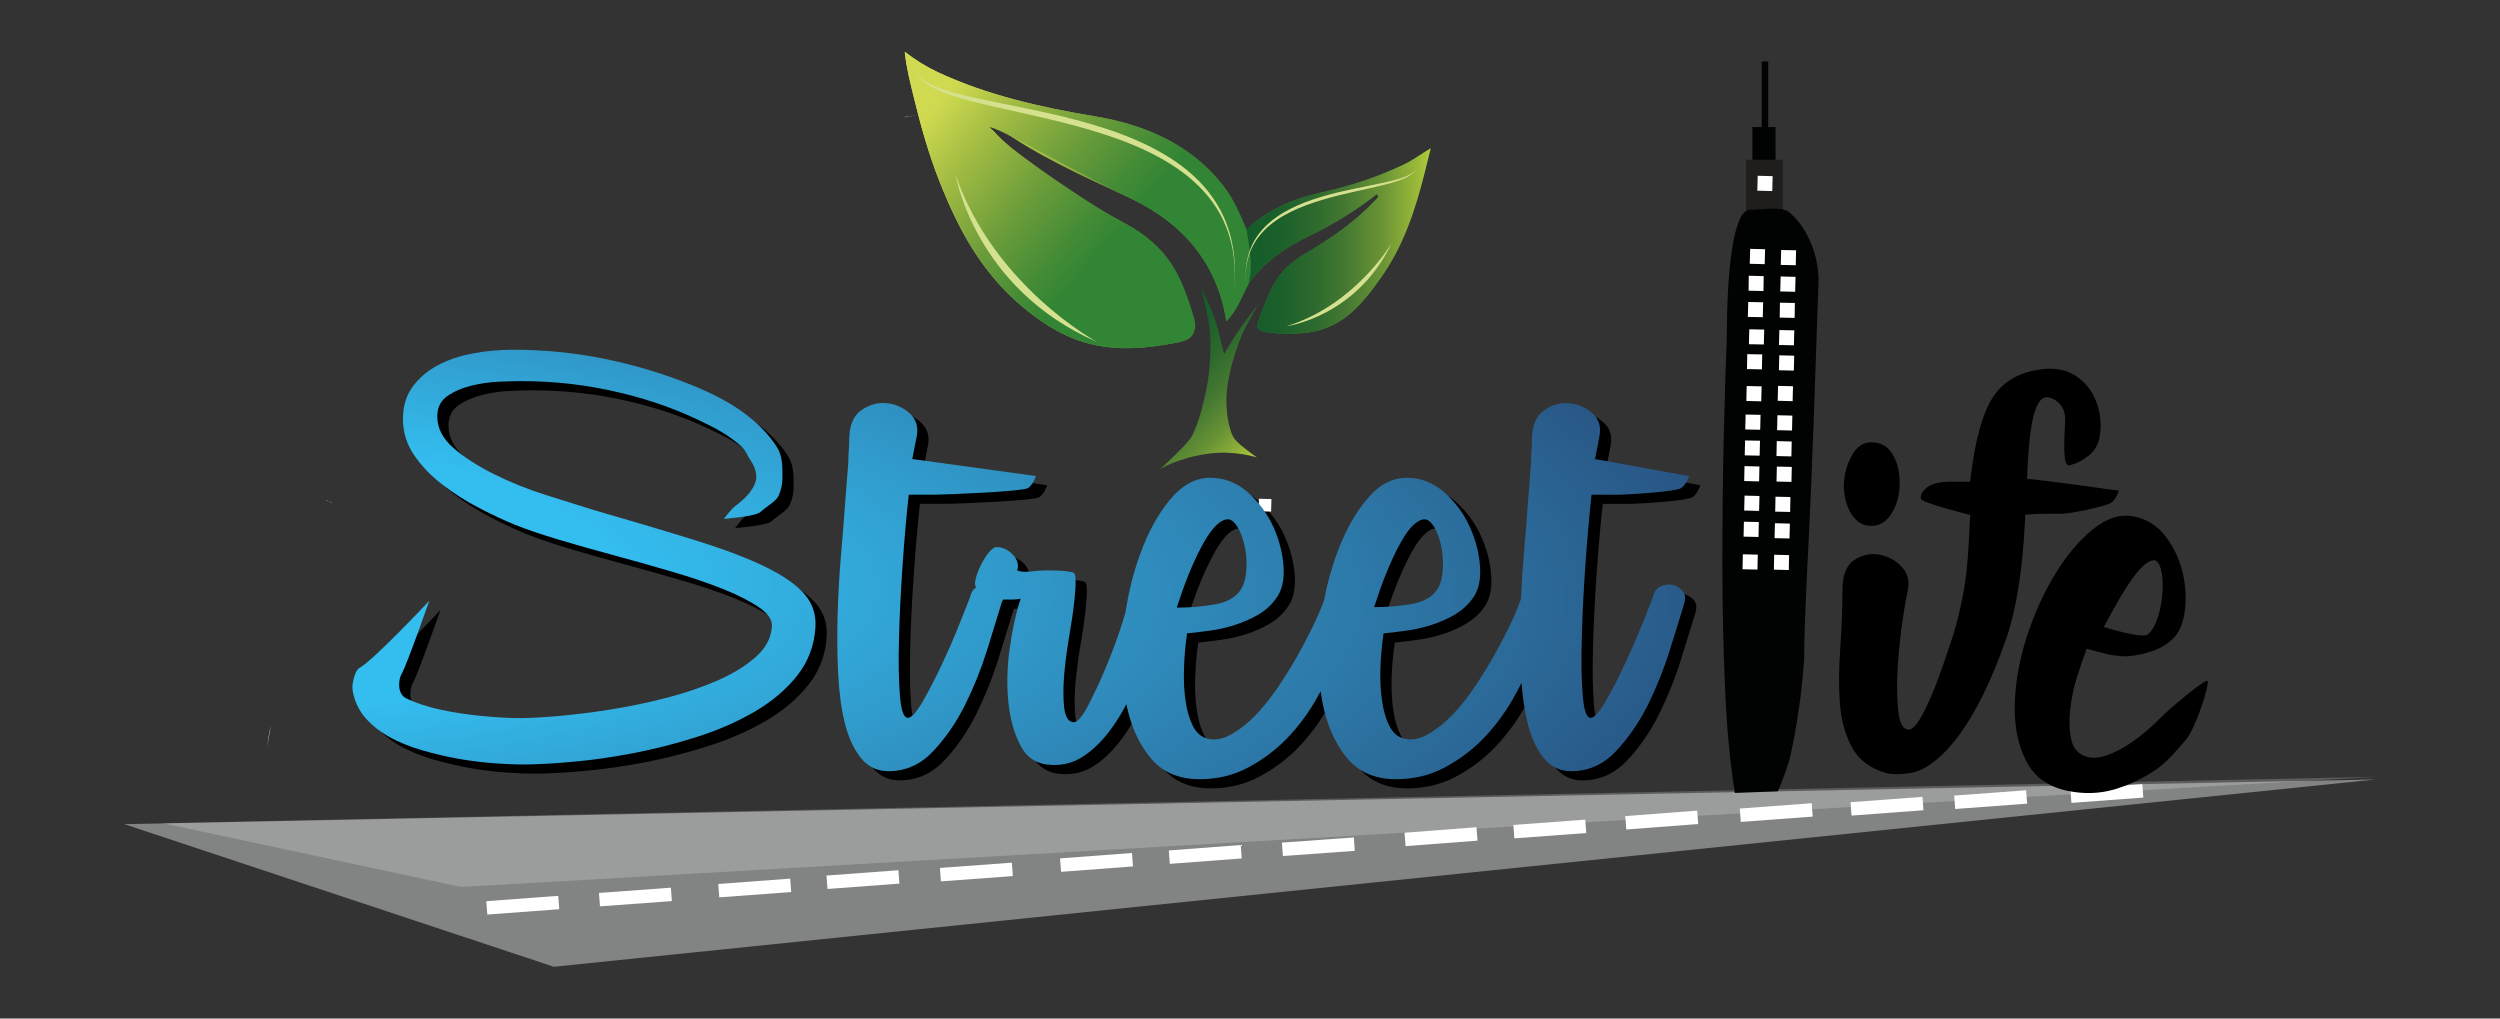 <?xml version="1.0" encoding="utf-8"?>
<!-- Generator: Adobe Illustrator 16.0.0, SVG Export Plug-In . SVG Version: 6.00 Build 0)  -->
<!DOCTYPE svg PUBLIC "-//W3C//DTD SVG 1.1//EN" "http://www.w3.org/Graphics/SVG/1.1/DTD/svg11.dtd">
<svg version="1.1" id="Livello_1" xmlns="http://www.w3.org/2000/svg" xmlns:xlink="http://www.w3.org/1999/xlink" x="0px" y="0px"
	 width="243px" height="99px" viewBox="0 0 243 99" enable-background="new 0 0 243 99" xml:space="preserve">
<rect x="0" y="0" width="243" height="99" fill="#333333" stroke="none"/>
<g>
	<polygon fill="#828383" points="230.92,75.761 12.08,80.106 53.833,93.97 	"/>
	
		<rect x="50.178" y="84.461" transform="matrix(-0.074 -0.997 0.997 -0.074 -33.129 145.173)" fill="#FFFFFF" width="1.305" height="7.012"/>
	
		<rect x="61.124" y="83.646" transform="matrix(-0.073 -0.997 0.997 -0.073 -20.616 155.144)" fill="#FFFFFF" width="1.307" height="7.01"/>
	
		<rect x="72.724" y="82.783" transform="matrix(-0.074 -0.997 0.997 -0.074 -7.241 165.855)" fill="#FFFFFF" width="1.305" height="7.012"/>
	<polygon fill="#FFFFFF" fill-opacity="0.2" points="230.92,75.503 15.835,80.017 44.816,86.216 	"/>
	<g>
		<path d="M75.579,56.036c-1.712-0.844-3.952-1.701-6.72-2.567c-2.766-0.868-6.106-1.861-10.022-2.993
			c-1.356-0.42-2.917-0.905-4.688-1.467c-1.767-0.564-3.433-1.232-4.997-2.008c-1.56-0.772-2.88-1.615-3.953-2.534
			c-1.073-0.925-1.608-1.954-1.608-3.087c0-0.86,0.319-1.521,0.959-1.973c0.64-0.453,1.414-0.793,2.315-1.018
			c0.903-0.229,1.816-0.355,2.736-0.395c0.924-0.037,1.667-0.056,2.231-0.056c3.162,0,6.308,0.362,9.432,1.104
			c3.126,0.727,6.043,1.793,8.753,3.187c0.415,0.19,0.895,0.449,1.44,0.79c0.545,0.342,1.083,0.738,1.607,1.188
			c0.528,0.453,0.642,0.943,0.998,1.469c0.359,0.526,0.537,1.07,0.537,1.637c0,0.377-0.273,1.469-2.003,2.733
			c-0.461,0.337-1.141,1.281-1.141,1.281s3.083-0.22,3.555-0.673c0.468-0.451,1.52-1.029,1.764-1.591
			c0.246-0.563,0.367-1.127,0.367-1.694c0-1.13,0.03-2.16-0.573-3.08c-0.602-0.922-1.354-1.77-2.257-2.538
			c-0.904-0.774-1.902-1.446-2.995-2.036c-1.091-0.582-2.126-1.066-3.105-1.437c-2.71-1.097-5.504-1.932-8.385-2.513
			c-2.879-0.589-5.844-0.879-8.894-0.879c-1.354,0-2.671,0.124-3.954,0.374c-1.28,0.239-2.42,0.638-3.416,1.181
			c-0.997,0.543-1.797,1.245-2.401,2.094c-0.602,0.846-0.903,1.865-0.903,3.076c0,1.281,0.357,2.443,1.073,3.5
			c0.714,1.055,1.617,2,2.711,2.849c1.091,0.849,2.267,1.603,3.529,2.26c1.262,0.658,2.438,1.214,3.53,1.663
			c1.129,0.453,2.54,0.936,4.234,1.443c1.696,0.51,3.483,1.019,5.365,1.524c1.884,0.509,3.754,1.031,5.619,1.582
			c1.863,0.542,3.529,1.112,4.997,1.692c1.469,0.581,2.653,1.188,3.559,1.807c0.904,0.619,1.319,1.258,1.242,1.887
			c-0.074,1.103-0.602,2.08-1.581,2.946c-0.979,0.864-2.22,1.627-3.726,2.286c-1.506,0.654-3.182,1.222-5.025,1.697
			c-1.845,0.471-3.66,0.842-5.45,1.125c-1.788,0.288-3.455,0.482-4.999,0.619c-1.543,0.137-2.785,0.201-3.727,0.201
			c-0.979,0-2.184-0.064-3.614-0.201c-1.431-0.137-2.795-0.331-4.093-0.619c-1.299-0.283-2.407-0.648-3.332-1.107
			c-0.921-0.447-0.747-1.859-0.438-2.379c0.497-0.844,2.683-7.096,2.683-7.096s-5.435,5.813-6.832,6.561
			c-0.359,0.195-0.652,1.375-0.638,1.872c0.02,0.72,0.425,1.897,1.048,2.688c0.621,0.789,1.42,1.459,2.398,2.029
			c0.979,0.564,2.091,1.02,3.333,1.381c1.241,0.358,2.466,0.646,3.67,0.852c1.205,0.199,2.342,0.342,3.417,0.415
			c1.074,0.076,1.947,0.114,2.625,0.114c1.319,0,2.927-0.082,4.831-0.255c1.9-0.16,3.886-0.444,5.956-0.839
			c2.072-0.398,4.142-0.924,6.212-1.59c2.07-0.654,3.943-1.479,5.619-2.457c1.675-0.979,3.049-2.14,4.122-3.492
			c1.074-1.359,1.668-2.919,1.78-4.688c0.075-1.24-0.272-2.314-1.046-3.221C78.535,57.761,77.294,56.887,75.579,56.036z"/>
		<path d="M155.185,55.847c0.173-2.5,0.38-4.789,0.602-6.868h2.597c0.916,0,5.578-0.298,6.108-0.641
			c0.521-0.345,0.779-1.167,0.779-1.167l-9.142-1.654l0.429-2.24c0.172-0.921-0.057-1.666-0.731-2.244
			c-0.654-0.575-1.417-0.89-2.295-0.953c-0.858-0.062-1.667,0.19-2.405,0.73c-0.757,0.551-1.136,1.512-1.136,2.896
			c0,0.294-0.008,0.617-0.044,0.998c-0.016,0.373-0.043,0.767-0.043,1.168l-0.256,3.282c-0.122,1.67-0.258,3.497-0.431,5.485
			c-0.128,1.5-0.228,2.99-0.292,4.474c-0.132,0.412-0.376,1.021-0.736,1.837c-0.415,0.896-0.896,1.875-1.48,2.939
			c-0.568,1.065-1.237,2.178-1.978,3.328c-0.755,1.15-1.529,2.162-2.336,3.025c-0.812,0.859-1.646,1.537-2.511,2.025
			c-0.86,0.494-1.667,0.621-2.414,0.396c-0.577-0.177-1.023-0.582-1.341-1.22c-0.319-0.636-0.552-1.408-0.686-2.329
			c-0.149-0.92-0.207-1.953-0.185-3.109c0.036-1.149,0.138-2.333,0.312-3.547c0.626-0.056,1.366-0.143,2.199-0.264
			c0.834-0.104,1.656-0.299,2.464-0.557c0.803-0.258,1.559-0.594,2.247-0.992c0.687-0.407,1.27-0.926,1.729-1.561
			c0.575-0.741,0.824-1.779,0.737-3.108c-0.086-1.325-0.421-2.618-1.005-3.892c-0.567-1.263-1.387-2.371-2.452-3.326
			c-1.069-0.943-2.29-1.424-3.676-1.424c-1.444,0-2.751,0.719-3.926,2.164c-1.189,1.437-2.169,3.254-2.942,5.441
			c-0.491,1.371-0.877,2.81-1.159,4.306c-0.138,0.409-0.373,0.97-0.695,1.702c-0.407,0.896-0.896,1.875-1.472,2.939
			c-0.576,1.065-1.238,2.178-1.995,3.328c-0.749,1.15-1.521,2.162-2.33,3.025c-0.807,0.859-1.642,1.537-2.51,2.025
			c-0.859,0.494-1.667,0.621-2.415,0.396c-0.577-0.177-1.023-0.582-1.342-1.22c-0.317-0.636-0.55-1.408-0.687-2.329
			c-0.147-0.92-0.208-1.953-0.172-3.109c0.025-1.149,0.129-2.333,0.301-3.547c0.636-0.056,1.366-0.143,2.2-0.264
			c0.834-0.104,1.659-0.299,2.468-0.557c0.808-0.258,1.556-0.594,2.243-0.992c0.696-0.407,1.273-0.926,1.728-1.561
			c0.576-0.741,0.827-1.779,0.74-3.108c-0.086-1.325-0.422-2.618-1-3.892c-0.576-1.263-1.401-2.371-2.458-3.326
			c-1.074-0.943-2.294-1.424-3.678-1.424c-1.435,0-2.751,0.719-3.928,2.164c-1.189,1.437-2.167,3.254-2.939,5.441
			c-0.614,1.719-1.062,3.539-1.351,5.452c-0.138,0.488-0.311,1.044-0.52,1.674c-0.457,1.357-0.964,2.697-1.529,4.028
			c-0.566,1.325-1.124,2.486-1.656,3.5c-0.542,0.998-0.98,1.506-1.317,1.506c-0.506,0-0.819-0.464-0.939-1.373
			c-0.109-0.93-0.109-2.039,0-3.33c0.12-1.306,0.303-2.67,0.559-4.115c0.253-1.43,0.831-5.411,0.38-5.695
			c-0.458-0.287-3.1-0.289-3.863-0.174c-0.765,0.111-1.314,0.086-1.658-0.09c0.452-1.088-1.008-2.357-2.058-2.234
			c-0.88,0.104-2.44,3.36-1.932,3.878l-0.013,0.036c-0.281,0.191-0.474,0.49-0.563,0.908c-0.171,0.464-0.521,1.35-1.04,2.64
			c-0.516,1.3-1.093,2.63-1.729,3.972c-0.635,1.356-1.255,2.552-1.856,3.592c-0.606,1.044-1.082,1.555-1.428,1.555
			c-0.404,0-0.661-0.727-0.776-2.208c-0.118-1.462-0.143-3.3-0.084-5.521c0.052-2.217,0.171-4.588,0.346-7.096
			c0.171-2.5,0.368-4.789,0.601-6.868h2.597c0.918,0,8.476-0.298,8.991-0.641c0.517-0.345,0.779-1.167,0.779-1.167l-12.021-1.654
			l0.435-2.24c0.174-0.921-0.076-1.666-0.738-2.244c-0.661-0.575-1.426-0.89-2.285-0.953c-0.869-0.062-1.676,0.19-2.424,0.73
			c-0.748,0.551-1.121,1.512-1.121,2.896c0,0.294-0.014,0.617-0.044,0.998c-0.03,0.373-0.044,0.767-0.044,1.168l-0.26,3.282
			c-0.113,1.67-0.26,3.497-0.432,5.485c-0.171,1.99-0.287,3.965-0.343,5.922c-0.061,1.963-0.044,3.854,0.043,5.709
			c0.085,1.842,0.3,3.466,0.645,4.874c0.347,1.409,0.867,2.554,1.555,3.414c0.694,0.864,1.586,1.302,2.681,1.302
			c1.668,0,3.113-0.632,4.322-1.904c1.207-1.275,2.246-2.77,3.109-4.488c0.865-1.734,1.587-3.523,2.164-5.361
			c0.575-1.841,1.034-3.34,1.383-4.496c0.02-0.06,0.036-0.119,0.05-0.176c0.041-0.09,0.084-0.178,0.135-0.261
			c0.279,0,0.564,0,0.844,0c0.288,0,0.566-0.019,0.854-0.087c-0.458,1.391-0.811,3.006-1.064,4.846
			c-0.253,1.839-0.296,3.584-0.127,5.229c0.17,1.641,0.565,3.049,1.191,4.236c0.615,1.177,1.613,1.797,2.971,1.85
			c1.184,0.068,2.265-0.235,3.229-0.906c0.957-0.652,1.831-1.535,2.626-2.639c0.536-0.73,1.016-1.52,1.451-2.354
			c0.418,2.049,1.167,3.753,2.271,5.123c1.151,1.443,2.758,2.166,4.84,2.166c1.729,0,3.291-0.378,4.708-1.129
			c1.412-0.744,2.658-1.684,3.759-2.799c1.09-1.135,2.027-2.373,2.81-3.729c0.172-0.296,0.336-0.594,0.497-0.89
			c0.043,0.314,0.092,0.627,0.148,0.937c0.403,2.196,1.177,4.001,2.328,5.444s2.768,2.166,4.841,2.166
			c1.731,0,3.3-0.378,4.716-1.129c1.412-0.744,2.657-1.684,3.759-2.799c1.085-1.135,2.02-2.373,2.812-3.729
			c0.33-0.571,0.635-1.14,0.922-1.704c0.109,1.434,0.301,2.724,0.582,3.868c0.342,1.409,0.858,2.554,1.565,3.414
			c0.688,0.864,1.582,1.302,2.669,1.302c1.682,0,3.108-0.632,4.329-1.904c1.202-1.275,2.24-2.77,3.111-4.488
			c0.859-1.734,1.582-3.523,2.149-5.361c0.583-1.841,1.048-3.34,1.39-4.496c0.175-0.523,0.129-0.934-0.127-1.256
			c-0.257-0.31-0.585-0.516-0.952-0.603c-0.373-0.087-0.758-0.044-1.171,0.13c-0.395,0.171-0.652,0.515-0.775,1.031
			c-0.171,0.464-0.515,1.35-1.031,2.64c-0.533,1.3-1.102,2.63-1.736,3.972c-0.638,1.356-1.245,2.552-1.861,3.592
			c-0.608,1.044-1.081,1.555-1.424,1.555c-0.394,0-0.66-0.727-0.772-2.208c-0.122-1.462-0.157-3.3-0.086-5.521
			C154.893,60.726,155.014,58.354,155.185,55.847z M117.817,54.136c0.84-1.607,1.616-2.516,2.348-2.727
			c0.418-0.144,0.806,0.071,1.161,0.637c0.375,0.574,0.624,1.287,0.795,2.145c0.155,0.854,0.169,1.692,0.08,2.504
			c-0.112,0.826-0.377,1.448-0.795,1.876c-0.51,0.571-1.353,0.945-2.502,1.116c-1.132,0.182-2.282,0.266-3.432,0.266
			C116.201,57.679,116.977,55.733,117.817,54.136z M136.974,54.121c0.817-1.6,1.594-2.503,2.32-2.712
			c0.399-0.144,0.789,0.071,1.149,0.633c0.364,0.574,0.612,1.279,0.767,2.131c0.154,0.85,0.187,1.686,0.078,2.492
			c-0.092,0.82-0.358,1.442-0.768,1.866c-0.513,0.569-1.336,0.94-2.468,1.112c-1.134,0.182-2.261,0.266-3.396,0.266
			C135.376,57.649,136.143,55.712,136.974,54.121z"/>
	</g>
	<rect x="170.333" y="12.351" fill="#010202" width="2.249" height="3.459"/>
	<rect x="171.243" y="5.975" fill="#010202" width="0.627" height="6.593"/>
	<rect x="169.713" y="15.525" fill="#1F1E1C" width="3.58" height="5.075"/>
	<g>
		<path fill="#010202" d="M168.631,77.074c-0.459-2.816-0.786-6.216-0.957-10.175c-0.173-3.973-0.259-8.031-0.259-12.18
			c0-4.154,0.042-8.178,0.127-12.059c0.088-3.883,0.196-7.154,0.304-9.813c0-1.69,0.042-3.272,0.128-4.767
			c0.087-1.496,0.218-2.816,0.395-3.958c0.176-1.132,0.406-2.049,0.699-2.722c0.278-0.686,0.653-1.022,1.116-1.022
			c0.925,0,3.004-0.337,3.668,0.212c0.663,0.535,1.228,1.22,1.686,2.031c0.454,0.812,0.789,1.688,0.996,2.605
			c0.197,0.924,0.264,1.744,0.215,2.441c-0.171,5.221-0.338,9.795-0.474,13.732c-0.153,3.939-0.293,7.373-0.434,10.306
			c-0.153,2.935-0.259,5.421-0.348,7.456c-0.087,2.029-0.13,3.708-0.13,5.013c-0.061,0.802-0.148,1.736-0.263,2.766
			c-0.106,1.028-0.262,2.09-0.435,3.182c-0.171,1.079-0.371,2.15-0.6,3.207c-0.224,1.062-0.906,2.768-1.25,3.585"/>
	</g>
	
		<rect x="170.031" y="24.24" transform="matrix(1 0.026 -0.026 1 0.714 -4.473)" fill="#FFFFFF" width="1.451" height="1.452"/>
	
		<rect x="170.767" y="17.14" transform="matrix(1 0.026 -0.026 1 0.528 -4.496)" fill="#FFFFFF" width="1.451" height="1.451"/>
	<polygon fill="#FFFFFF" points="174.548,25.78 173.091,25.75 173.129,24.302 174.578,24.328 	"/>
	<polygon fill="#FFFFFF" points="171.409,28.289 169.961,28.255 169.982,26.801 171.432,26.84 	"/>
	<polygon fill="#FFFFFF" points="174.488,28.358 173.04,28.331 173.079,26.872 174.527,26.909 	"/>
	<polygon fill="#FFFFFF" points="171.342,30.831 169.891,30.804 169.929,29.354 171.377,29.381 	"/>
	<polygon fill="#FFFFFF" points="174.438,30.899 172.986,30.87 173.011,29.421 174.462,29.45 	"/>
	
		<rect x="122.292" y="48.507" transform="matrix(1 0.027 -0.027 1 1.384 -3.332)" fill="#FFFFFF" width="1.218" height="1.218"/>
	<polygon fill="#FFFFFF" points="174.367,33.562 172.916,33.534 172.954,32.082 174.404,32.11 	"/>
	<polygon fill="#FFFFFF" points="171.444,33.485 169.994,33.458 170.031,32.007 171.482,32.036 	"/>
	
		<rect x="169.796" y="34.401" transform="matrix(1 0.019 -0.019 1 0.692 -3.204)" fill="#FFFFFF" width="1.452" height="1.452"/>
	
		<rect x="172.885" y="34.472" transform="matrix(1 0.026 -0.026 1 0.958 -4.431)" fill="#FFFFFF" width="1.45" height="1.452"/>
	
		<rect x="169.73" y="37.454" transform="matrix(1 0.024 -0.024 1 0.947 -4.007)" fill="#FFFFFF" width="1.45" height="1.453"/>
	<polygon fill="#FFFFFF" points="174.243,38.995 172.79,38.954 172.827,37.505 174.278,37.544 	"/>
	<polygon fill="#FFFFFF" points="171.092,41.773 169.639,41.745 169.673,40.294 171.125,40.321 	"/>
	<polygon fill="#FFFFFF" points="174.186,41.849 172.735,41.812 172.765,40.362 174.217,40.397 	"/>
	<polygon fill="#FFFFFF" points="171.036,44.29 169.586,44.261 169.624,42.812 171.073,42.837 	"/>
	<polygon fill="#FFFFFF" points="174.124,44.364 172.672,44.327 172.702,42.876 174.152,42.915 	"/>
	<polygon fill="#FFFFFF" points="170.986,46.794 169.536,46.756 169.566,45.306 171.016,45.344 	"/>
	
		<rect x="172.633" y="45.39" transform="matrix(1 0.024 -0.024 1 1.167 -4.182)" fill="#FFFFFF" width="1.453" height="1.455"/>
	
		<rect x="169.48" y="48.225" transform="matrix(1 0.026 -0.026 1 1.346 -4.459)" fill="#FFFFFF" width="1.448" height="1.451"/>
	<polygon fill="#FFFFFF" points="174.003,49.761 172.55,49.731 172.578,48.278 174.026,48.312 	"/>
	
		<rect x="169.425" y="50.804" transform="matrix(1 0.021 -0.021 1 1.149 -3.652)" fill="#FFFFFF" width="1.451" height="1.452"/>
	<polygon fill="#FFFFFF" points="173.938,52.339 172.488,52.308 172.525,50.858 173.976,50.894 	"/>
	
		<rect x="169.351" y="53.861" transform="matrix(1 0.023 -0.023 1 1.294 -3.879)" fill="#FFFFFF" width="1.451" height="1.454"/>
	<polygon fill="#FFFFFF" points="173.871,55.407 172.422,55.37 172.448,53.92 173.898,53.957 	"/>
	<g>
		<linearGradient id="SVGID_1_" gradientUnits="userSpaceOnUse" x1="87.941" y1="19.438" x2="139.065" y2="19.438">
			<stop  offset="0.112" style="stop-color:#D0DA50"/>
			<stop  offset="0.251" style="stop-color:#A3BC43"/>
			<stop  offset="0.435" style="stop-color:#6B9C3A"/>
			<stop  offset="0.575" style="stop-color:#448B36"/>
			<stop  offset="0.652" style="stop-color:#328534"/>
		</linearGradient>
		<path fill="url(#SVGID_1_)" d="M118.883,18.038c-2.964-3.796-7.222-5.855-12.443-6.727c-5.305-0.887-10.499-2.064-15.243-4.275
			c-1.141-0.534-2.188-1.177-3.257-2.006c0.162,1.595,0.54,3.018,0.885,4.439c0.668,2.746,1.433,5.471,2.476,8.117
			c1.791,4.541,4.048,8.853,8.091,12.232c4.67,3.904,8.62,4.751,15.076,3.47c1.472-0.29,1.811-0.868,1.448-2.1
			c-1.246-4.234-2.359-7.235-6.625-9.501c-4.192-2.227-8.2-4.658-11.627-7.718c-0.549-0.487-0.847-1.14-1.49-1.569
			c0.334-0.37,0.585-0.199,0.837-0.018c3.816,2.773,8.241,4.738,12.627,6.774c5.475,2.539,8.69,6.544,9.564,12.072
			c1.109-1.138,1.512-2.453,2.165-3.662c1.472-2.122,3.638-3.555,6.105-4.741c2.282-1.096,4.394-2.435,6.373-3.967
			c0.261,0.326-0.054,0.479-0.2,0.635c-1.924,2.045-4.271,3.687-6.773,5.159c-2.53,1.495-3.223,3.015-4.202,5.589
			c-0.689,1.809-0.841,2.008,1.718,2.17c5.1,0.324,7.198-1.702,9.788-5.347c2.248-3.159,3.377-6.642,4.275-10.18
			c0.193-0.754,0.376-1.515,0.613-2.472c-0.957,0.557-1.674,1.119-2.506,1.525c-2.588,1.26-5.343,2.156-8.178,2.787
			c-2.811,0.629-5.248,1.723-7.216,3.61C120.534,20.849,119.917,19.361,118.883,18.038z"/>
		<linearGradient id="SVGID_2_" gradientUnits="userSpaceOnUse" x1="88.518" y1="6.184" x2="118.924" y2="32.026">
			<stop  offset="0.112" style="stop-color:#D0DA50"/>
			<stop  offset="0.251" style="stop-color:#A3BC43"/>
			<stop  offset="0.435" style="stop-color:#6B9C3A"/>
			<stop  offset="0.575" style="stop-color:#448B36"/>
			<stop  offset="0.652" style="stop-color:#328534"/>
		</linearGradient>
		<path fill-rule="evenodd" clip-rule="evenodd" fill="url(#SVGID_2_)" d="M121.166,22.338c-0.631-1.489-1.249-2.977-2.282-4.3
			c-2.964-3.796-7.222-5.855-12.443-6.727c-5.305-0.887-10.499-2.064-15.243-4.275c-1.141-0.534-2.188-1.177-3.257-2.006
			c0.162,1.595,0.54,3.018,0.885,4.439c0.668,2.746,1.433,5.471,2.476,8.117c1.791,4.541,4.048,8.853,8.091,12.232
			c4.67,3.904,8.62,4.751,15.076,3.47c1.472-0.29,1.955-1.142,1.593-2.375c-1.245-4.235-2.504-6.96-6.77-9.226
			c-2.773-1.473-7.518-4.668-10.475-6.926c-1.512-1.156-2.427-2.217-2.643-2.361c0.334-0.37,9.078,4.721,13.464,6.757
			c5.475,2.539,8.69,6.544,9.564,12.072c1.109-1.138,1.512-2.453,2.165-3.665C121.839,25.785,121.429,24.065,121.166,22.338z"/>
		<linearGradient id="SVGID_3_" gradientUnits="userSpaceOnUse" x1="121.165" y1="23.432" x2="139.065" y2="23.432">
			<stop  offset="0" style="stop-color:#135C2A"/>
			<stop  offset="0.166" style="stop-color:#1A5F2B"/>
			<stop  offset="0.346" style="stop-color:#2B682D"/>
			<stop  offset="0.534" style="stop-color:#447831"/>
			<stop  offset="0.727" style="stop-color:#689235"/>
			<stop  offset="0.922" style="stop-color:#99B839"/>
			<stop  offset="1" style="stop-color:#B0CC3B"/>
		</linearGradient>
		<path fill-rule="evenodd" clip-rule="evenodd" fill="url(#SVGID_3_)" d="M121.166,22.338c0.264,1.728,0.674,3.447,0.202,5.228
			c1.472-2.119,3.638-3.552,6.105-4.738c2.282-1.096,4.394-2.435,6.373-3.967c0.261,0.326-0.054,0.479-0.2,0.635
			c-1.924,2.045-4.271,3.687-6.773,5.159c-2.53,1.495-3.223,3.015-4.202,5.589c-0.689,1.809-0.841,2.008,1.718,2.17
			c5.1,0.324,7.198-1.702,9.788-5.347c2.248-3.159,3.377-6.642,4.275-10.18c0.193-0.754,0.376-1.515,0.613-2.472
			c-0.957,0.557-1.674,1.119-2.506,1.525c-2.588,1.26-5.343,2.156-8.178,2.787C125.57,19.356,123.134,20.45,121.166,22.338z"/>
		
			<linearGradient id="SVGID_4_" gradientUnits="userSpaceOnUse" x1="6262.805" y1="-1514.175" x2="6221.774" y2="-1513.071" gradientTransform="matrix(-0.763 0.647 0.647 0.763 5793.333 -2821.334)">
			<stop  offset="0.006" style="stop-color:#F5F5D2"/>
			<stop  offset="0.224" style="stop-color:#F3F4CE"/>
			<stop  offset="0.449" style="stop-color:#EEF1C4"/>
			<stop  offset="0.678" style="stop-color:#E6ECB3"/>
			<stop  offset="0.908" style="stop-color:#DBE49A"/>
			<stop  offset="1" style="stop-color:#D5E18E"/>
		</linearGradient>
		<path fill="url(#SVGID_4_)" d="M92.887,17.012c0,0,1.833,11.026,13.725,16.217C106.611,33.229,96.629,27.833,92.887,17.012z"/>
		<g>
			<linearGradient id="SVGID_5_" gradientUnits="userSpaceOnUse" x1="83.804" y1="11.304" x2="87.287" y2="11.304">
				<stop  offset="0.006" style="stop-color:#F5F5D2"/>
				<stop  offset="0.224" style="stop-color:#F3F4CE"/>
				<stop  offset="0.449" style="stop-color:#EEF1C4"/>
				<stop  offset="0.678" style="stop-color:#E6ECB3"/>
				<stop  offset="0.908" style="stop-color:#DBE49A"/>
				<stop  offset="1" style="stop-color:#D5E18E"/>
			</linearGradient>
			<path fill="url(#SVGID_5_)" d="M87.958,11.399c0,0,0.42-0.086,1.168-0.191c-0.488,0.056-0.891,0.109-1.186,0.155L87.958,11.399z"
				/>
			<linearGradient id="SVGID_6_" gradientUnits="userSpaceOnUse" x1="-19.484" y1="18.052" x2="71.817" y2="18.052">
				<stop  offset="0.006" style="stop-color:#F5F5D2"/>
				<stop  offset="0.224" style="stop-color:#F3F4CE"/>
				<stop  offset="0.449" style="stop-color:#EEF1C4"/>
				<stop  offset="0.678" style="stop-color:#E6ECB3"/>
				<stop  offset="0.908" style="stop-color:#DBE49A"/>
				<stop  offset="1" style="stop-color:#D5E18E"/>
			</linearGradient>
			<path fill="url(#SVGID_6_)" d="M88.962,6.743c1.471,5.979,34.003,2.309,30.848,22.617C123.104,8.157,90.259,12.017,88.962,6.743z
				"/>
		</g>
		
			<linearGradient id="SVGID_7_" gradientUnits="userSpaceOnUse" x1="4485.875" y1="-8893.626" x2="4460.766" y2="-8892.95" gradientTransform="matrix(0.621 0.784 0.784 -0.621 4344.345 -8972.486)">
			<stop  offset="0.006" style="stop-color:#F5F5D2"/>
			<stop  offset="0.224" style="stop-color:#F3F4CE"/>
			<stop  offset="0.449" style="stop-color:#EEF1C4"/>
			<stop  offset="0.678" style="stop-color:#E6ECB3"/>
			<stop  offset="0.908" style="stop-color:#DBE49A"/>
			<stop  offset="1" style="stop-color:#D5E18E"/>
		</linearGradient>
		<path fill="url(#SVGID_7_)" d="M125.06,31.708c0,0,6.786-0.898,10.207-8.07C135.267,23.638,131.759,29.638,125.06,31.708z"/>
		
			<linearGradient id="SVGID_8_" gradientUnits="userSpaceOnUse" x1="3255.756" y1="22.295" x2="3304.619" y2="22.295" gradientTransform="matrix(-1 0 0 1 3451.504 0)">
			<stop  offset="0.006" style="stop-color:#F5F5D2"/>
			<stop  offset="0.224" style="stop-color:#F3F4CE"/>
			<stop  offset="0.449" style="stop-color:#EEF1C4"/>
			<stop  offset="0.678" style="stop-color:#E6ECB3"/>
			<stop  offset="0.908" style="stop-color:#DBE49A"/>
			<stop  offset="1" style="stop-color:#D5E18E"/>
		</linearGradient>
		<path fill="url(#SVGID_8_)" d="M137.709,16.253c-0.788,3.194-18.198,1.233-16.51,12.083
			C119.437,17.008,137.015,19.07,137.709,16.253z"/>
	</g>
	
		<linearGradient id="SVGID_9_" gradientUnits="userSpaceOnUse" x1="660.236" y1="-795.902" x2="669.809" y2="-787.767" gradientTransform="matrix(1.338 -0.045 -0.045 1.182 -807.545 1003.668)">
		<stop  offset="0" style="stop-color:#135C2A"/>
		<stop  offset="0.166" style="stop-color:#1A5F2B"/>
		<stop  offset="0.346" style="stop-color:#2B682D"/>
		<stop  offset="0.534" style="stop-color:#447831"/>
		<stop  offset="0.727" style="stop-color:#689235"/>
		<stop  offset="0.922" style="stop-color:#99B839"/>
		<stop  offset="1" style="stop-color:#B0CC3B"/>
	</linearGradient>
	<path fill-rule="evenodd" clip-rule="evenodd" fill="url(#SVGID_9_)" d="M117.483,36.447c-0.19,1.538-0.868,4.636-1.69,6.038
		c-0.459,0.781-3.035,3.11-3.035,3.11s1.8-1.14,4.871-1.519c2.46-0.302,4.541,0.387,4.541,0.387s-1.671-1.169-2.142-1.764
		c-0.638-0.807-0.917-2.987-0.795-4.506c0.188-2.322,1.187-5.088,1.708-6.137c0.375-0.752,1.394-2.531,1.394-2.531
		s-0.787,1.059-1.385,1.822c-0.751,0.959-1.938,3.009-1.938,3.009s0.005,0.362-0.517-1.919c-0.523-2.279-1.754-4.406-1.754-4.406
		s0.483,1.812,0.758,3.307C117.779,32.858,117.644,35.147,117.483,36.447z"/>
	
		<rect x="83.28" y="81.997" transform="matrix(-0.074 -0.997 0.997 -0.074 4.844 175.504)" fill="#FFFFFF" width="1.306" height="7.011"/>
	
		<rect x="94.226" y="81.181" transform="matrix(-0.073 -0.997 0.997 -0.073 17.399 185.537)" fill="#FFFFFF" width="1.308" height="7.011"/>
	
		<rect x="105.954" y="80.308" transform="matrix(-0.075 -0.997 0.997 -0.075 31.016 196.401)" fill="#FFFFFF" width="1.31" height="7.01"/>
	
		<rect x="116.511" y="79.523" transform="matrix(-0.075 -0.997 0.997 -0.075 43.159 206.093)" fill="#FFFFFF" width="1.308" height="7.012"/>
	
		<rect x="127.46" y="78.711" transform="matrix(-0.072 -0.997 0.997 -0.072 55.399 215.951)" fill="#FFFFFF" width="1.307" height="7.01"/>
	
		<rect x="139.45" y="77.817" transform="matrix(-0.076 -0.997 0.997 -0.076 69.636 227.189)" fill="#FFFFFF" width="1.307" height="7.012"/>
	
		<rect x="150.007" y="77.033" transform="matrix(-0.074 -0.997 0.997 -0.074 81.493 236.746)" fill="#FFFFFF" width="1.306" height="7.011"/>
	
		<rect x="160.955" y="76.216" transform="matrix(-0.076 -0.997 0.997 -0.076 94.322 246.891)" fill="#FFFFFF" width="1.305" height="7.012"/>
	
		<rect x="171.932" y="75.399" transform="matrix(-0.074 -0.997 0.997 -0.074 106.755 256.887)" fill="#FFFFFF" width="1.304" height="7.011"/>
	
		<rect x="182.702" y="74.783" transform="matrix(-0.074 -0.997 0.997 -0.074 118.931 266.962)" fill="#FFFFFF" width="1.305" height="7.011"/>
	
		<rect x="192.856" y="74.168" transform="matrix(-0.074 -0.997 0.997 -0.074 130.37 276.399)" fill="#FFFFFF" width="1.306" height="7.011"/>
	
		<rect x="204.087" y="73.552" transform="matrix(-0.074 -0.997 0.997 -0.074 143.114 286.959)" fill="#FFFFFF" width="1.307" height="7.011"/>
	<path fill="#E79E04" d="M33.136,56.472"/>
	<path fill="#E79E04" d="M33.254,54.815"/>
	<path opacity="0.05" fill="#FFFFFF" d="M33.254,54.815"/>
	<path opacity="0.05" fill="#FFFFFF" d="M33.136,56.472"/>
	<path fill="#FFFFFF" d="M26.332,70.5c-0.193,0.759-0.325,1.737-0.381,2.171"/>
	<path fill="#FFFFFF" d="M32.275,48.901c-0.013-0.107-0.549-0.188-0.568-0.298"/>
	<g>
		
			<radialGradient id="SVGID_10_" cx="15.033" cy="55.824" r="200.059" gradientTransform="matrix(1 0.021 -0.006 0.3 0.364 38.757)" gradientUnits="userSpaceOnUse">
			<stop  offset="0.224" style="stop-color:#34BEF0"/>
			<stop  offset="1" style="stop-color:#242A57"/>
		</radialGradient>
		<path fill="url(#SVGID_10_)" d="M74.49,55.144c-1.712-0.845-3.952-1.702-6.72-2.568c-2.766-0.868-6.106-1.861-10.021-2.992
			c-1.356-0.42-2.917-0.906-4.688-1.467c-1.768-0.564-3.434-1.232-4.998-2.006c-1.561-0.775-2.881-1.615-3.953-2.537
			c-1.073-0.924-1.608-1.953-1.608-3.086c0-0.861,0.318-1.521,0.959-1.975c0.64-0.451,1.414-0.793,2.316-1.016
			c0.903-0.229,1.817-0.357,2.736-0.396c0.924-0.036,1.667-0.055,2.233-0.055c3.16,0,6.305,0.362,9.43,1.101
			c3.126,0.73,6.043,1.794,8.753,3.188c0.415,0.192,0.896,0.452,1.44,0.792c0.546,0.342,1.083,0.738,1.608,1.188
			c0.527,0.453,0.641,0.941,0.998,1.469c0.358,0.526,0.536,1.068,0.536,1.635c0,0.377-0.273,1.471-2.004,2.734
			c-0.461,0.338-1.141,1.281-1.141,1.281s3.083-0.222,3.555-0.674c0.469-0.452,1.521-1.027,1.765-1.588
			c0.245-0.565,0.367-1.129,0.367-1.696c0-1.128,0.029-2.159-0.574-3.079c-0.601-0.922-1.354-1.771-2.257-2.539
			c-0.903-0.773-1.901-1.446-2.995-2.037c-1.091-0.58-2.126-1.064-3.105-1.436c-2.711-1.096-5.504-1.932-8.386-2.512
			c-2.88-0.589-5.844-0.879-8.894-0.879c-1.354,0-2.671,0.124-3.954,0.373c-1.28,0.239-2.419,0.637-3.416,1.182
			c-0.996,0.544-1.796,1.242-2.4,2.092c-0.603,0.848-0.904,1.865-0.904,3.076c0,1.283,0.357,2.445,1.073,3.502
			c0.714,1.055,1.619,2,2.712,2.849c1.091,0.849,2.267,1.603,3.529,2.259c1.262,0.657,2.438,1.215,3.529,1.664
			c1.129,0.451,2.542,0.936,4.234,1.443c1.695,0.51,3.483,1.018,5.365,1.522c1.884,0.511,3.754,1.034,5.62,1.583
			c1.863,0.542,3.528,1.111,4.996,1.693c1.469,0.581,2.653,1.188,3.559,1.804c0.904,0.622,1.319,1.261,1.242,1.89
			c-0.075,1.101-0.602,2.08-1.581,2.946c-0.979,0.864-2.221,1.627-3.727,2.286c-1.506,0.654-3.181,1.222-5.026,1.697
			c-1.844,0.471-3.66,0.84-5.45,1.126c-1.787,0.286-3.454,0.481-4.998,0.618c-1.542,0.137-2.785,0.199-3.727,0.199
			c-0.978,0-2.183-0.062-3.614-0.199c-1.431-0.137-2.794-0.332-4.091-0.618c-1.301-0.286-2.409-0.649-3.333-1.108
			c-0.921-0.447-0.747-1.861-0.439-2.381c0.497-0.842,2.683-7.094,2.683-7.094s-5.435,5.812-6.831,6.56
			c-0.361,0.194-0.653,1.376-0.639,1.872c0.02,0.721,0.426,1.897,1.047,2.689c0.622,0.787,1.42,1.46,2.398,2.029
			c0.979,0.562,2.092,1.02,3.333,1.381c1.241,0.358,2.467,0.645,3.67,0.852c1.206,0.198,2.342,0.342,3.417,0.416
			c1.073,0.074,1.948,0.113,2.625,0.113c1.318,0,2.925-0.082,4.829-0.255c1.9-0.16,3.886-0.444,5.956-0.841
			c2.072-0.396,4.141-0.924,6.213-1.588c2.069-0.654,3.942-1.48,5.618-2.458c1.675-0.978,3.049-2.138,4.122-3.491
			c1.074-1.359,1.667-2.922,1.778-4.688c0.076-1.241-0.27-2.314-1.045-3.219C77.446,56.868,76.205,55.995,74.49,55.144z"/>
		
			<radialGradient id="SVGID_11_" cx="15.032" cy="55.825" r="200.064" gradientTransform="matrix(1 0.021 -0.006 0.3 0.364 38.758)" gradientUnits="userSpaceOnUse">
			<stop  offset="0.224" style="stop-color:#34BEF0"/>
			<stop  offset="1" style="stop-color:#242A57"/>
		</radialGradient>
		<path fill="url(#SVGID_11_)" d="M154.096,54.956c0.172-2.502,0.379-4.793,0.602-6.87h2.597c0.915,0,5.578-0.296,6.108-0.641
			c0.521-0.345,0.78-1.167,0.78-1.167l-9.142-1.654l0.429-2.24c0.172-0.92-0.058-1.666-0.73-2.246
			c-0.655-0.573-1.417-0.891-2.294-0.952c-0.859-0.061-1.667,0.19-2.406,0.73c-0.758,0.551-1.136,1.513-1.136,2.897
			c0,0.294-0.009,0.617-0.045,0.997c-0.015,0.374-0.042,0.767-0.042,1.169l-0.256,3.28c-0.122,1.673-0.258,3.499-0.431,5.487
			c-0.129,1.5-0.229,2.99-0.292,4.472c-0.133,0.412-0.377,1.02-0.737,1.839c-0.415,0.895-0.896,1.873-1.48,2.938
			c-0.568,1.067-1.238,2.177-1.978,3.327c-0.754,1.152-1.53,2.164-2.336,3.027c-0.811,0.855-1.646,1.535-2.511,2.025
			c-0.86,0.49-1.667,0.62-2.415,0.396c-0.576-0.177-1.023-0.583-1.342-1.221c-0.319-0.635-0.551-1.408-0.686-2.329
			c-0.149-0.919-0.206-1.952-0.184-3.11c0.035-1.147,0.137-2.331,0.312-3.545c0.627-0.056,1.365-0.145,2.198-0.264
			c0.836-0.104,1.657-0.301,2.464-0.559c0.804-0.256,1.559-0.592,2.248-0.988c0.687-0.409,1.27-0.928,1.728-1.562
			c0.576-0.742,0.826-1.779,0.738-3.109c-0.086-1.324-0.421-2.617-1.004-3.891c-0.568-1.262-1.388-2.371-2.453-3.326
			c-1.069-0.945-2.29-1.424-3.675-1.424c-1.445,0-2.752,0.719-3.927,2.162c-1.19,1.438-2.169,3.256-2.942,5.443
			c-0.491,1.371-0.877,2.81-1.16,4.305c-0.136,0.406-0.371,0.971-0.695,1.703c-0.405,0.895-0.895,1.873-1.471,2.938
			c-0.577,1.067-1.238,2.177-1.994,3.327c-0.75,1.152-1.522,2.164-2.33,3.027c-0.808,0.855-1.643,1.535-2.511,2.025
			c-0.86,0.49-1.667,0.62-2.415,0.396c-0.577-0.177-1.023-0.583-1.342-1.221c-0.317-0.635-0.55-1.408-0.686-2.329
			c-0.147-0.919-0.208-1.952-0.173-3.11c0.026-1.147,0.13-2.331,0.302-3.545c0.636-0.056,1.365-0.145,2.199-0.264
			c0.834-0.104,1.659-0.301,2.468-0.559c0.807-0.256,1.555-0.592,2.244-0.988c0.696-0.409,1.272-0.928,1.727-1.562
			c0.576-0.742,0.827-1.779,0.74-3.109c-0.085-1.324-0.422-2.617-0.998-3.891c-0.576-1.262-1.402-2.371-2.459-3.326
			c-1.073-0.945-2.293-1.424-3.678-1.424c-1.435,0-2.751,0.719-3.929,2.162c-1.188,1.438-2.167,3.256-2.939,5.443
			c-0.615,1.717-1.062,3.539-1.352,5.452c-0.137,0.487-0.31,1.044-0.519,1.673c-0.457,1.357-0.963,2.695-1.529,4.029
			c-0.566,1.324-1.124,2.486-1.656,3.5c-0.542,0.996-0.979,1.502-1.317,1.502c-0.506,0-0.82-0.461-0.939-1.371
			c-0.109-0.93-0.109-2.039,0-3.327c0.119-1.307,0.303-2.673,0.559-4.118c0.254-1.428,0.832-5.409,0.38-5.693
			c-0.458-0.285-3.1-0.289-3.864-0.176c-0.766,0.113-1.314,0.088-1.657-0.086c0.451-1.094-1.009-2.359-2.058-2.238
			c-0.88,0.104-2.44,3.362-1.932,3.879l-0.012,0.036c-0.282,0.192-0.475,0.491-0.564,0.911c-0.171,0.463-0.521,1.346-1.04,2.638
			c-0.516,1.3-1.092,2.63-1.729,3.971c-0.635,1.357-1.255,2.551-1.856,3.592c-0.606,1.042-1.082,1.556-1.428,1.556
			c-0.404,0-0.661-0.727-0.775-2.208c-0.12-1.462-0.144-3.303-0.086-5.521c0.053-2.217,0.173-4.59,0.347-7.094
			c0.171-2.502,0.368-4.793,0.601-6.87h2.596c0.918,0,8.476-0.296,8.993-0.641c0.517-0.345,0.778-1.167,0.778-1.167l-12.022-1.654
			l0.436-2.24c0.174-0.92-0.076-1.666-0.738-2.246c-0.661-0.573-1.426-0.891-2.285-0.952c-0.87-0.061-1.677,0.19-2.425,0.73
			c-0.748,0.551-1.121,1.513-1.121,2.897c0,0.294-0.014,0.617-0.044,0.997c-0.03,0.374-0.044,0.767-0.044,1.169l-0.259,3.28
			c-0.114,1.673-0.26,3.499-0.432,5.487c-0.171,1.992-0.288,3.965-0.343,5.924c-0.061,1.961-0.043,3.851,0.043,5.707
			c0.085,1.84,0.3,3.467,0.646,4.875c0.346,1.408,0.867,2.553,1.555,3.41c0.695,0.865,1.586,1.305,2.682,1.305
			c1.667,0,3.111-0.634,4.321-1.906c1.206-1.273,2.246-2.768,3.109-4.485c0.865-1.735,1.587-3.524,2.163-5.362
			c0.576-1.844,1.036-3.34,1.384-4.496c0.02-0.061,0.036-0.119,0.05-0.176c0.04-0.09,0.084-0.178,0.135-0.261
			c0.278,0,0.564,0,0.844,0c0.289,0,0.565-0.021,0.854-0.087c-0.458,1.391-0.811,3.006-1.064,4.846
			c-0.254,1.839-0.296,3.584-0.127,5.227c0.169,1.642,0.564,3.052,1.191,4.235c0.615,1.181,1.614,1.8,2.971,1.851
			c1.184,0.07,2.265-0.234,3.229-0.904c0.957-0.654,1.831-1.538,2.626-2.639c0.536-0.73,1.015-1.52,1.45-2.355
			c0.419,2.051,1.168,3.754,2.271,5.125c1.15,1.443,2.757,2.165,4.84,2.165c1.728,0,3.291-0.377,4.708-1.128
			c1.412-0.746,2.657-1.684,3.759-2.801c1.089-1.133,2.027-2.371,2.81-3.728c0.172-0.298,0.336-0.594,0.498-0.89
			c0.042,0.314,0.091,0.627,0.147,0.937c0.403,2.196,1.176,4.001,2.329,5.444c1.15,1.443,2.767,2.165,4.84,2.165
			c1.731,0,3.3-0.377,4.716-1.128c1.412-0.746,2.657-1.684,3.759-2.801c1.085-1.133,2.02-2.371,2.812-3.728
			c0.331-0.573,0.635-1.142,0.922-1.704c0.109,1.43,0.3,2.722,0.581,3.869c0.343,1.408,0.858,2.553,1.566,3.41
			c0.688,0.865,1.582,1.305,2.668,1.305c1.681,0,3.109-0.634,4.329-1.906c1.202-1.273,2.241-2.768,3.112-4.485
			c0.857-1.735,1.581-3.524,2.15-5.362c0.583-1.844,1.047-3.34,1.39-4.496c0.174-0.523,0.128-0.934-0.127-1.258
			c-0.258-0.308-0.586-0.514-0.952-0.601c-0.373-0.087-0.758-0.044-1.171,0.129c-0.394,0.169-0.652,0.515-0.775,1.034
			c-0.171,0.463-0.514,1.346-1.03,2.638c-0.534,1.3-1.102,2.63-1.737,3.971c-0.637,1.357-1.245,2.551-1.86,3.592
			c-0.609,1.042-1.081,1.556-1.425,1.556c-0.394,0-0.66-0.727-0.772-2.208c-0.123-1.462-0.158-3.303-0.086-5.521
			C153.803,59.833,153.924,57.46,154.096,54.956z M116.729,53.242c0.84-1.608,1.616-2.514,2.346-2.726
			c0.419-0.144,0.806,0.072,1.162,0.635c0.375,0.576,0.623,1.289,0.794,2.145c0.156,0.853,0.17,1.694,0.08,2.504
			c-0.111,0.826-0.377,1.45-0.795,1.877c-0.509,0.572-1.352,0.946-2.501,1.117c-1.132,0.182-2.282,0.266-3.433,0.266
			C115.111,56.785,115.887,54.839,116.729,53.242z M135.885,53.229c0.817-1.601,1.593-2.503,2.319-2.713
			c0.4-0.144,0.79,0.072,1.149,0.633c0.364,0.571,0.613,1.279,0.767,2.133c0.154,0.849,0.187,1.684,0.079,2.49
			c-0.092,0.822-0.358,1.442-0.768,1.866c-0.514,0.568-1.336,0.94-2.47,1.114c-1.133,0.18-2.26,0.261-3.395,0.261
			C134.287,56.755,135.053,54.817,135.885,53.229z"/>
		<path d="M198.792,49.933c0.607,0,1.142,0,1.604,0c0.918,0,4.33-0.729,4.818-1.07c0.494-0.346,0.735-1.167,0.735-1.167
			s-8.352-1.187-8.92-1.136c0.107-2.934,0.327-4.992,0.644-6.172c0.316-1.186,0.731-1.778,1.252-1.778
			c0.633,0,1.873,0.671,1.806,2.231c-0.08,1.839-0.264,4.523,0.4,4.387c0.659-0.146,1.295-0.465,1.899-0.953
			c0.607-0.489,0.962-1.135,1.081-1.945c0.114-0.694,0.1-1.424-0.042-2.209c-0.147-0.773-0.432-1.494-0.866-2.156
			c-0.433-0.662-1.009-1.193-1.73-1.6c-0.723-0.402-1.572-0.573-2.549-0.514c-2.306,0.172-4.007,1.031-5.094,2.586
			c-1.101,1.556-1.873,4.352-2.338,8.387h-1.903c-1.036,0-1.782,0.174-2.238,0.52c-0.465,0.344-0.681,0.723-0.655,1.122
			c0.026,0.405,4.815,1.589,4.815,1.589c-0.231,3.23-0.08,6.455-1.679,11.729l-1.03,3.061c-0.192,0.533-0.388,1.067-0.593,1.604
			c-0.463,1.209-0.934,2.244-1.415,3.136c-0.499,0.894-0.909,1.332-1.255,1.332c-0.52,0-0.843-0.517-0.992-1.545
			c-0.135-1.029-0.177-2.263-0.127-3.704c0.06-1.42,0.189-2.914,0.384-4.469c0.206-1.549,0.421-2.834,0.649-3.867
			c0.174-0.921-0.057-1.693-0.69-2.328c-0.626-0.629-1.371-0.996-2.229-1.113c-0.859-0.118-1.656,0.086-2.377,0.6
			c-0.709,0.514-1.07,1.463-1.07,2.842c0,1.836-0.073,3.717-0.213,5.635c-0.137,1.924-0.161,3.7-0.042,5.334
			c0.121,1.629,0.504,3.069,1.157,4.305c0.669,1.234,1.772,2.078,3.318,2.529c0.557,0.154,1.357,0.15,2.111,0.032
			c0.181-0.003,0.62-0.047,1.247-0.326c0.145-0.06,0.277-0.122,0.393-0.19c0.018-0.011,0.032-0.02,0.049-0.031
			c1.86-1.034,4.919-4.01,7.896-12.529c1.367-3.908,1.735-9.184,1.852-12.066C197.544,49.964,198.19,49.933,198.792,49.933z"/>
		<path d="M179.858,49.804c0.218,0.397,0.496,0.713,0.825,0.946c0.328,0.237,0.71,0.36,1.14,0.363c0.83,0.032,1.5-0.358,2.018-1.169
			c0.519-0.807,0.79-1.782,0.803-2.922c0.013-1.135-0.214-2.092-0.686-2.86c-0.468-0.778-1.132-1.159-1.996-1.168
			c-0.825-0.028-1.464,0.388-1.939,1.241c-0.479,0.855-0.74,1.767-0.797,2.746c-0.023,0.502,0.032,1.002,0.137,1.496
			C179.469,48.97,179.637,49.409,179.858,49.804z"/>
		<path d="M214.554,66.175c-0.303-0.119-3.607,2.639-4.513,3.561c-0.901,0.912-1.804,1.685-2.707,2.324
			c-0.905,0.64-1.797,1.107-2.682,1.4c-0.882,0.289-1.648,0.252-2.29-0.1c-0.501-0.275-0.833-0.717-1.003-1.359
			c-0.172-0.641-0.235-1.4-0.192-2.282c0.042-0.865,0.178-1.834,0.427-2.872c0.242-1.06,1.22-3.789,1.22-3.789l2.091,0.547
			c0,0,1.276,0.26,2.064,0.171c0.789-0.085,1.536-0.25,2.249-0.495c0.707-0.23,1.333-0.604,1.878-1.091
			c0.667-0.583,1.086-1.484,1.255-2.718c0.169-1.234,0.112-2.482-0.179-3.75c-0.289-1.276-0.831-2.445-1.629-3.518
			c-0.802-1.07-1.83-1.742-3.104-2c-1.319-0.271-2.653,0.145-4.008,1.24c-1.357,1.102-2.598,2.574-3.72,4.443
			c-1.127,1.859-2.042,3.917-2.757,6.156c-0.706,2.252-1.077,4.422-1.119,6.508c-0.044,2.087,0.325,3.888,1.11,5.424
			c0.785,1.535,2.13,2.509,4.031,2.897c1.584,0.33,3.093,0.274,4.533-0.139c1.431-0.424,2.758-1.054,3.971-1.872
			c1.215-0.824,2.006-1.836,2.975-2.936C213.422,70.831,214.862,66.292,214.554,66.175z M206.907,56.757
			c0.959-1.436,1.739-2.195,2.343-2.289c0.353-0.076,0.612,0.199,0.772,0.812c0.17,0.614,0.228,1.347,0.182,2.212
			c-0.056,0.861-0.203,1.683-0.444,2.464c-0.249,0.784-0.579,1.356-0.977,1.7c-0.52,0.485-4.29-0.715-4.29-0.715
			S205.936,58.193,206.907,56.757z"/>
	</g>
</g>
</svg>
